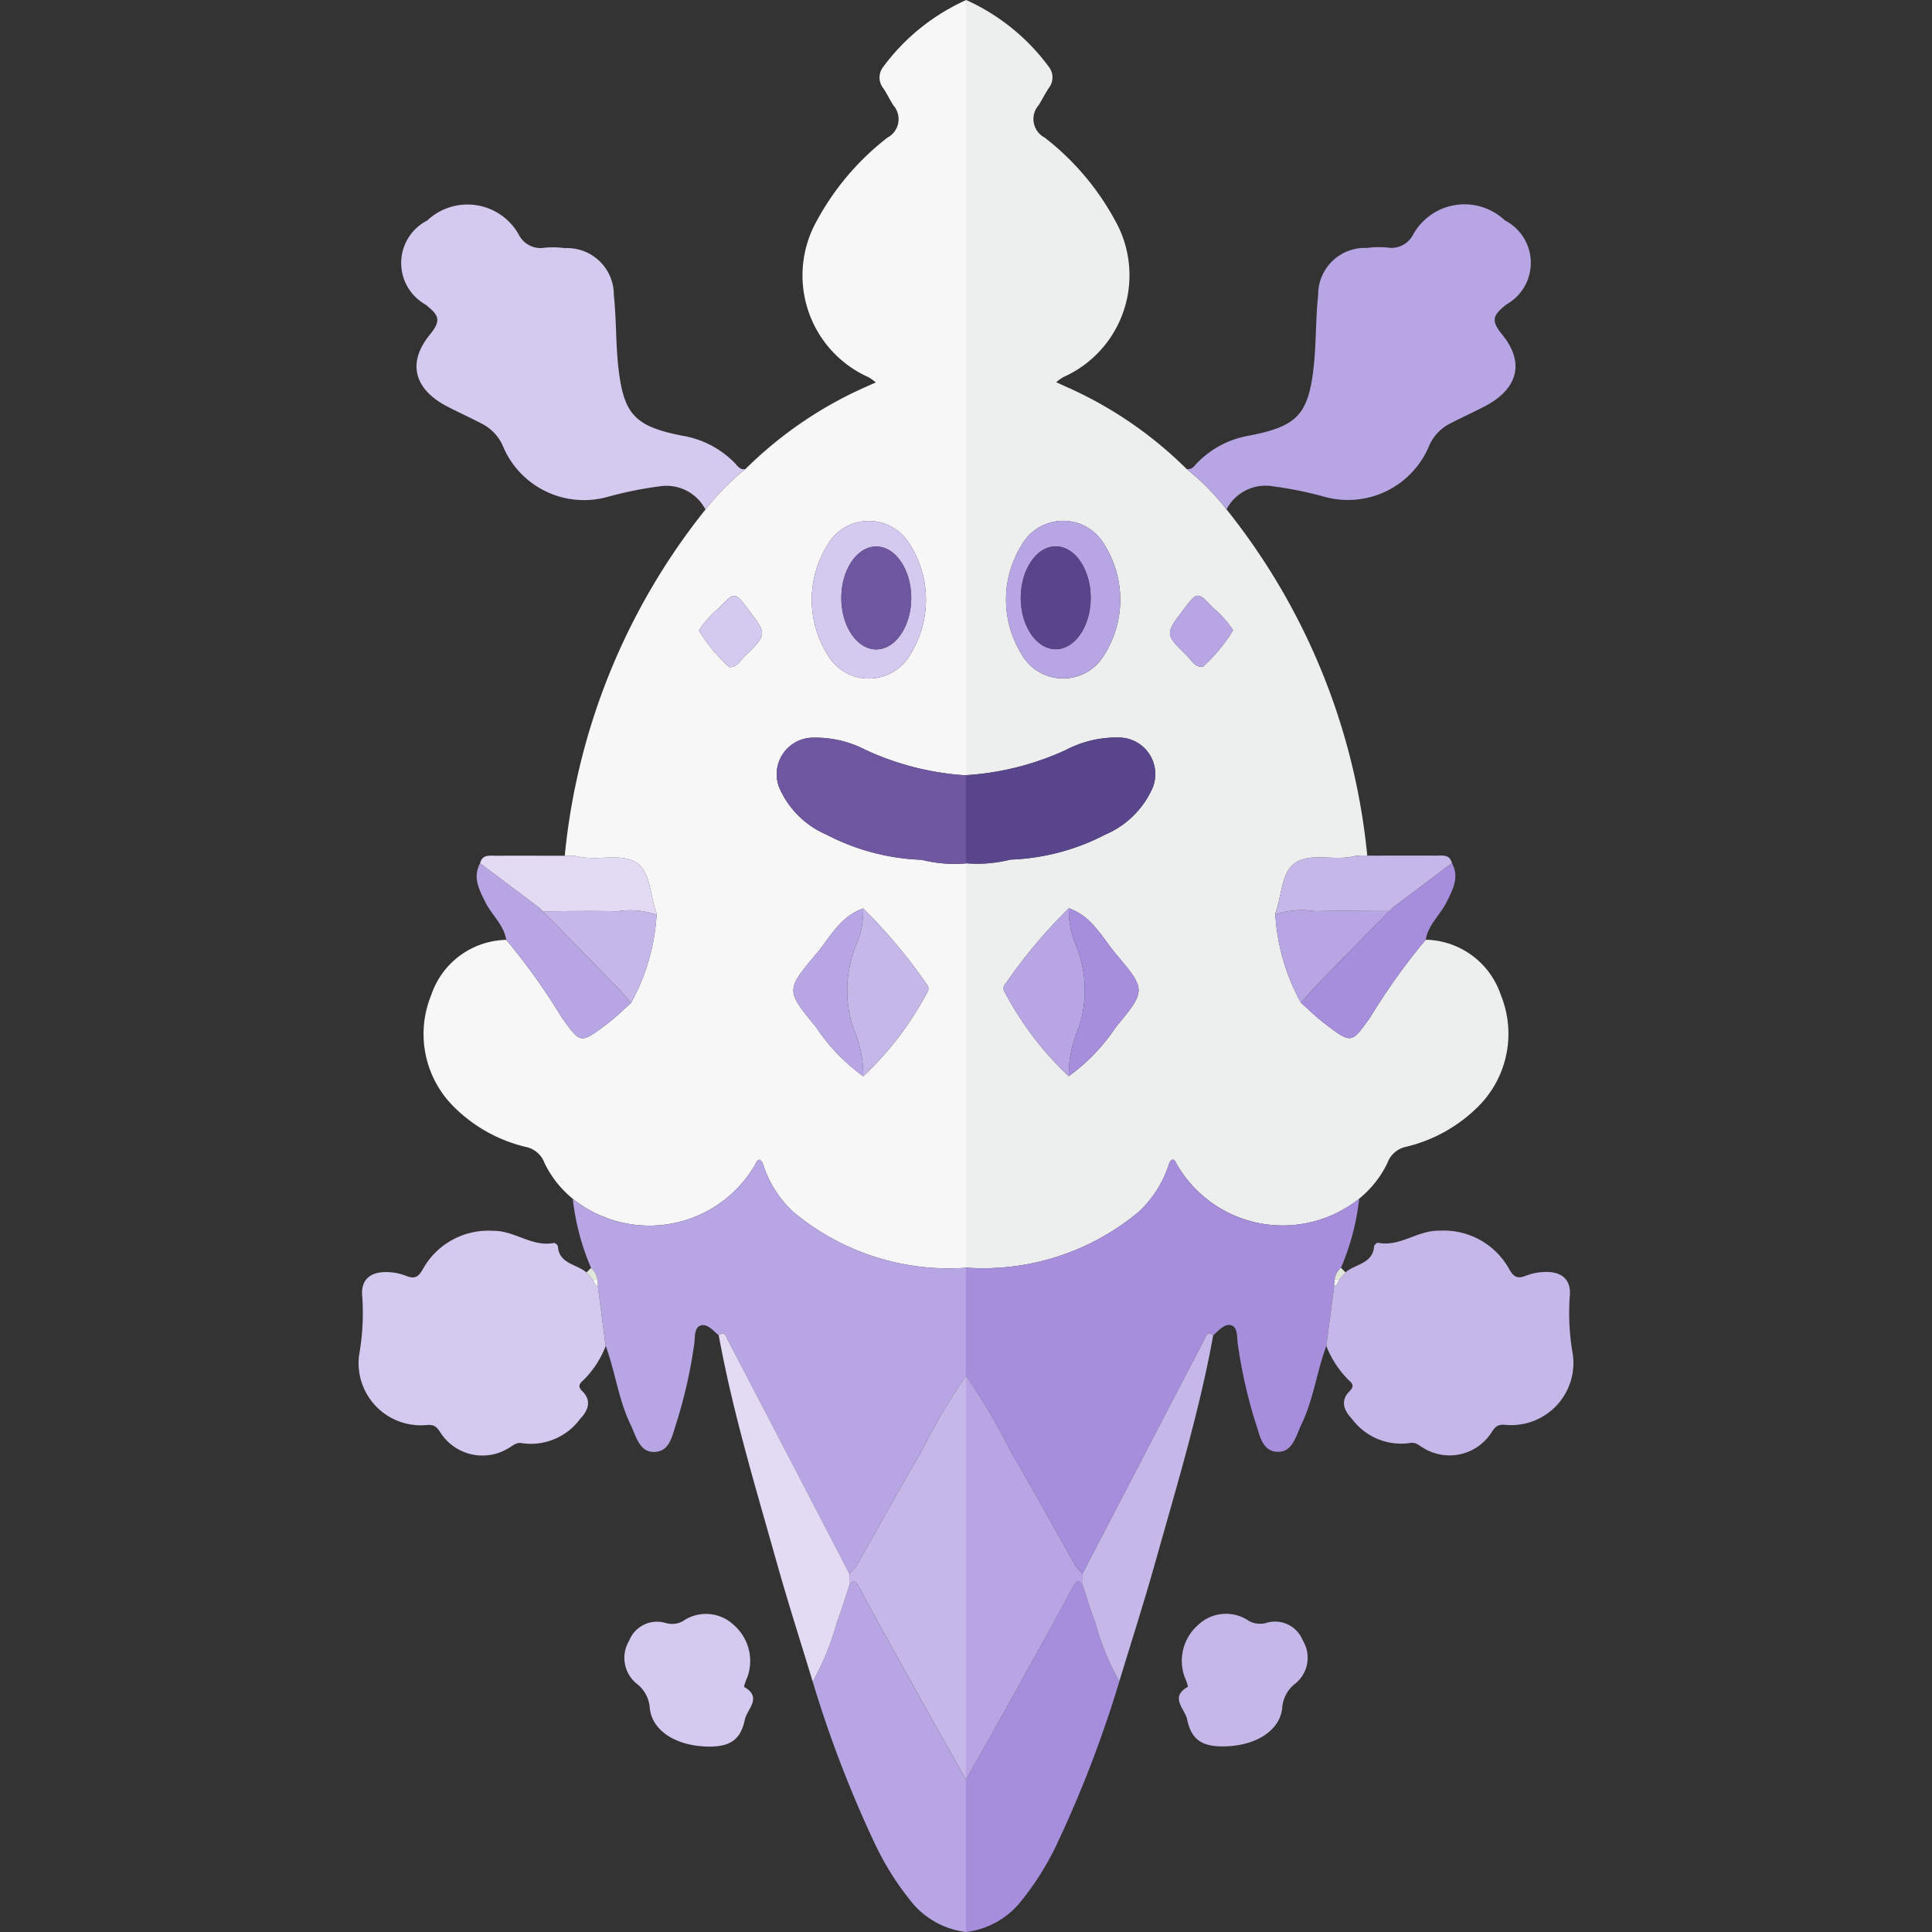 <svg xmlns="http://www.w3.org/2000/svg" viewBox="0 0 32 32"><rect x="0" y="0" width="32" height="32" fill="#333333" stroke="none"/><path d="M19.351 19.31c.032-.095.079-.164.143-.022a2.026 2.026 0 003.019.565 1.722 1.722 0 00.467-.59.423.423 0 01.323-.272 2.51 2.51 0 001.176-.659 1.7 1.7 0 00.378-1.855 1.339 1.339 0 00-1.242-.912 10.395 10.395 0 00-.917 1.281c-.313.437-.306.447-.74.121-.145-.109-.274-.238-.41-.358a3.43 3.43 0 01-.424-1.459.093.093 0 01.001-.03c.114-.292.089-.702.365-.851.262-.14.63-.008.946-.089a.975.975 0 01.21-.008 10.856 10.856 0 00-2.331-5.735 4.064 4.064 0 00-.662-.67 6.652 6.652 0 00-2.023-1.374l-.136-.062a.832.832 0 01.118-.085 1.846 1.846 0 00.863-2.584 4.37 4.37 0 00-1.173-1.384.346.346 0 01-.1-.534c.06-.094.108-.195.17-.287a.284.284 0 00.006-.342A3.476 3.476 0 0016-.001v12.84a4.638 4.638 0 001.656-.418 1.808 1.808 0 01.878-.205.605.605 0 01.556.835 1.5 1.5 0 01-.785.773 3.682 3.682 0 01-1.572.414 2.207 2.207 0 01-.733.06v6.698a4.016 4.016 0 002.862-.926 1.824 1.824 0 00.49-.76zm.252-9.214c.228-.3.23-.302.493-.025a1.647 1.647 0 01.328.368 2.744 2.744 0 01-.504.608c-.132.006-.183-.111-.259-.185-.367-.358-.366-.36-.058-.766zm-1.31.747a.791.791 0 01-1.38-.02 1.71 1.71 0 01.004-1.788.79.79 0 011.38-.007 1.714 1.714 0 01-.004 1.815zm.195 6.162a3.176 3.176 0 01-.786.82 5.271 5.271 0 01-1.06-1.392.107.107 0 01.013-.139 8.54 8.54 0 011.048-1.25c.384.13.553.489.789.767.493.584.487.599-.004 1.194z" fill="#edeeee"/><path d="M17.813 25.933a.82.82 0 00.118.132q1.008-1.94 2.017-3.877c.03-.057.048-.152.147-.07.09-.081.196-.206.305-.165.109.042.084.209.104.323a8.072 8.072 0 00.288 1.276c.072.202.103.491.374.495.246.003.3-.268.39-.456.2-.413.254-.872.412-1.299l.13-.992.008-.107a.31.31 0 01.104-.194 4.024 4.024 0 00.303-1.146 2.026 2.026 0 01-3.02-.565c-.063-.142-.11-.073-.142.022a1.824 1.824 0 01-.489.76 4.016 4.016 0 01-2.862.926v1.79a10.896 10.896 0 01.742 1.256c.364.626.713 1.261 1.071 1.89z" fill="#a78edd"/><path d="M24.952 5.042a.79.79 0 00-.027-1.392.973.973 0 00-1.524.244.404.404 0 01-.423.206 1.442 1.442 0 00-.334.007.773.773 0 00-.811.78c-.043.393-.031.793-.074 1.186-.088.793-.274.986-1.056 1.14a1.573 1.573 0 00-.876.456c-.048.052-.088.116-.174.098a4.064 4.064 0 01.662.67.729.729 0 01.765-.383 6.304 6.304 0 01.864.176 1.455 1.455 0 001.728-.849.748.748 0 01.349-.367c.188-.098.382-.186.571-.284.547-.285.671-.722.286-1.192-.2-.244-.137-.325.074-.496z" fill="#b8a5e4"/><path d="M25.999 21.486c.036-.302-.143-.44-.454-.416a.906.906 0 00-.266.058c-.133.054-.202.035-.28-.104a1.24 1.24 0 00-1.159-.64c-.363-.008-.651.273-1.016.2-.018-.002-.062.035-.064.055-.021.297-.314.294-.474.435l-.106.124c-.02.039-.025.092-.082.102l-.13.992a1.607 1.607 0 00.36.556c.063.058.118.103.026.194-.16.157-.093.321.036.456a1.013 1.013 0 00.96.403c.098-.02.148.037.216.076a.825.825 0 001.139-.253c.06-.09.098-.136.23-.124a1.03 1.03 0 001.117-1.16 3.946 3.946 0 01-.053-.954z" fill="#c6b7e9"/><path d="M17.497 30.561a19.38 19.38 0 001.042-2.71 4.386 4.386 0 01-.404-.996c-.077-.196-.135-.399-.202-.599-.068-.096-.103-.078-.158.023a149.94 149.94 0 01-.966 1.757c-.268.481-.54.96-.809 1.44V32a1.375 1.375 0 00.935-.539 4.669 4.669 0 00.562-.899z" fill="#a78edd"/><path d="M19.948 22.188q-1.01 1.938-2.017 3.877l.002.191c.067.2.125.403.202.6a4.386 4.386 0 00.404.994c.2-.657.41-1.312.596-1.973.35-1.246.727-2.485.96-3.76-.099-.08-.118.014-.147.07zm1.026 4.692a.377.377 0 01-.284-.03.67.67 0 00-.845.064.79.79 0 00-.224.862.897.897 0 01.056.162c-.312.174-.05.366-.014.542.068.326.239.447.588.446.532-.001.942-.25.986-.63a.554.554 0 01.214-.408.55.55 0 00.127-.718.495.495 0 00-.604-.29z" fill="#c6b7e9"/><path d="M23.071 15.03l-.06.06h-.001l-1.244 1.272c-.076.079-.146.165-.218.247.136.12.265.25.41.358.434.326.427.316.74-.121a10.395 10.395 0 01.917-1.281c.04-.249.239-.41.345-.623.102-.207.216-.41.088-.648z" fill="#a78edd"/><path d="M23.781 14.172c-.378-.002-.756 0-1.135 0a.975.975 0 00-.21.008c-.316.081-.684-.052-.946.089-.276.149-.25.559-.365.851a.093.093 0 000 .03 1.298 1.298 0 01.65-.058c.411-.01.823-.002 1.235-.002l.061-.06.977-.736c-.038-.15-.162-.121-.267-.122z" fill="#c6b7e9"/><path d="M22.106 21.193l.074.005.106-.124-.076-.075a.31.31 0 00-.104.194z" fill="#e1e6da"/><path d="M18.534 12.216a1.808 1.808 0 00-.878.205A4.638 4.638 0 0116 12.84v1.458a2.207 2.207 0 00.733-.06 3.682 3.682 0 001.572-.414 1.5 1.5 0 00.785-.773.605.605 0 00-.556-.835z" fill="#58458c"/><path d="M16.917 9.035a1.71 1.71 0 00-.004 1.787.791.791 0 001.38.02 1.714 1.714 0 00.004-1.814.79.79 0 00-1.38.007zm.558 1.718c-.315-.009-.57-.392-.568-.856.002-.464.26-.845.576-.848.317-.002.578.375.582.841.005.48-.264.873-.59.863zm.228 4.291a8.54 8.54 0 00-1.048 1.25.107.107 0 00-.013.14 5.271 5.271 0 001.06 1.39 1.914 1.914 0 01.162-.79 1.972 1.972 0 00-.042-1.374 1.478 1.478 0 01-.119-.616z" fill="#b8a5e4"/><path d="M17.703 15.044a1.478 1.478 0 00.119.616 1.972 1.972 0 01.042 1.374 1.914 1.914 0 00-.162.79 3.176 3.176 0 00.786-.82c.49-.594.497-.61.004-1.193-.236-.278-.405-.637-.789-.767z" fill="#a78edd"/><path d="M21.124 15.15a3.43 3.43 0 00.424 1.46c.072-.083.142-.17.218-.248q.62-.637 1.244-1.272c-.412 0-.824-.008-1.235.002a1.298 1.298 0 00-.65.058zm-1.028-5.079c-.263-.277-.265-.275-.493.025-.308.406-.31.408.058.766.076.074.127.19.26.185a2.744 2.744 0 00.503-.608 1.647 1.647 0 00-.328-.368zm-2.321 16.208c.055-.1.09-.118.158-.023l-.002-.191a.82.82 0 01-.118-.132c-.358-.63-.706-1.265-1.071-1.891A10.896 10.896 0 0016 22.785v6.691c.27-.48.541-.959.809-1.44.325-.584.649-1.169.966-1.757z" fill="#b8a5e4"/><path d="M22.098 21.3c.057-.01.061-.063.082-.102l-.074-.005z" fill="#f5f7f3"/><path d="M23.01 15.09l.061-.06z" fill="#507519"/><path d="M17.483 9.05c-.316.002-.574.383-.576.847-.001.464.253.847.568.856.326.01.595-.382.59-.863-.004-.466-.265-.843-.582-.84z" fill="#58458c"/><path d="M13.138 20.072a4.016 4.016 0 002.862.926v-6.697a2.207 2.207 0 01-.733-.06 3.682 3.682 0 01-1.572-.414 1.5 1.5 0 01-.785-.774.605.605 0 01.556-.835 1.808 1.808 0 01.878.206 4.637 4.637 0 001.656.418V.002a3.476 3.476 0 00-1.378 1.115.284.284 0 00.006.342c.062.092.11.193.17.287a.346.346 0 01-.1.534 4.37 4.37 0 00-1.173 1.384 1.846 1.846 0 00.863 2.585.832.832 0 01.118.085l-.136.061a6.652 6.652 0 00-2.023 1.374 4.064 4.064 0 00-.662.67 10.856 10.856 0 00-2.331 5.736.975.975 0 01.21.008c.316.08.684-.052.946.088.276.149.25.559.365.852a.093.093 0 010 .03 3.43 3.43 0 01-.423 1.459c-.136.12-.265.249-.41.357-.434.326-.427.316-.74-.12a10.395 10.395 0 00-.917-1.282 1.339 1.339 0 00-1.242.913 1.7 1.7 0 00.377 1.855 2.51 2.51 0 001.177.659.423.423 0 01.323.271 1.722 1.722 0 00.467.59 2.026 2.026 0 003.02-.564c.063-.143.11-.073.142.022a1.824 1.824 0 00.489.759zm-.799-9.207c-.076.073-.127.19-.26.185a2.744 2.744 0 01-.503-.608 1.647 1.647 0 01.328-.368c.263-.278.265-.275.493.025.308.405.31.407-.058.766zm1.364-1.835a.79.79 0 011.38.008 1.71 1.71 0 01.004 1.787.791.791 0 01-1.38.02 1.714 1.714 0 01-.004-1.815zm-.195 6.784c.236-.279.405-.637.789-.767a8.54 8.54 0 011.048 1.25.107.107 0 01.013.139 5.271 5.271 0 01-1.06 1.39 3.176 3.176 0 01-.786-.819c-.49-.595-.497-.61-.004-1.193z" fill="#f7f7f7"/><path d="M14.187 25.935a.82.82 0 01-.118.132l-2.017-3.877c-.03-.057-.048-.151-.147-.07-.09-.08-.196-.206-.305-.164-.109.041-.084.208-.104.323a8.072 8.072 0 01-.288 1.275c-.072.203-.103.492-.374.495-.246.004-.3-.268-.391-.455-.199-.413-.253-.873-.41-1.3l-.132-.991-.007-.108a.31.31 0 00-.104-.194 4.024 4.024 0 01-.303-1.145 2.026 2.026 0 003.02-.565c.063-.143.11-.073.142.022a1.824 1.824 0 00.489.759 4.016 4.016 0 002.862.926v1.79a10.896 10.896 0 00-.742 1.256c-.364.626-.713 1.261-1.071 1.891z" fill="#b8a5e4"/><path d="M7.048 5.045a.79.79 0 01.027-1.392.973.973 0 011.523.243.404.404 0 00.423.207 1.442 1.442 0 01.335.007.773.773 0 01.811.78c.043.393.031.792.074 1.186.088.792.274.985 1.056 1.14a1.573 1.573 0 01.876.456c.048.051.088.116.174.097a4.064 4.064 0 00-.662.67.729.729 0 00-.765-.383 6.304 6.304 0 00-.864.176 1.455 1.455 0 01-1.728-.848.748.748 0 00-.349-.367c-.188-.099-.382-.186-.571-.284-.547-.285-.671-.722-.286-1.193.2-.244.137-.325-.074-.495zM6.001 21.488c-.036-.301.143-.439.454-.416a.906.906 0 01.266.058c.133.054.202.036.28-.104a1.24 1.24 0 011.159-.64c.363-.008.651.274 1.016.201.018-.003.062.034.064.055.021.296.314.293.474.434l.106.124c.02.04.025.092.082.103l.13.992a1.607 1.607 0 01-.36.556c-.063.058-.118.102-.026.193.16.157.093.321-.036.456a1.013 1.013 0 01-.96.404c-.098-.02-.148.037-.216.075a.825.825 0 01-1.139-.252c-.06-.09-.098-.136-.23-.124a1.03 1.03 0 01-1.117-1.16 3.946 3.946 0 00.053-.955z" fill="#d4c9ef"/><path d="M14.503 30.564a19.38 19.38 0 01-1.042-2.711 4.386 4.386 0 00.404-.995c.077-.196.135-.4.202-.6.068-.095.103-.077.158.023.317.589.641 1.173.966 1.758.268.481.54.96.809 1.44V32a1.375 1.375 0 01-.935-.539 4.669 4.669 0 01-.562-.898z" fill="#b8a5e4"/><path d="M12.052 22.19q1.01 1.938 2.017 3.877l-.002.192c-.067.2-.125.403-.202.599a4.386 4.386 0 01-.404.995c-.2-.658-.41-1.312-.596-1.974-.35-1.245-.727-2.484-.96-3.76.099-.08.118.014.147.071z" fill="#e3dbf4"/><path d="M11.026 26.882a.377.377 0 00.284-.03.67.67 0 01.845.064.79.79 0 01.224.862.896.896 0 00-.056.162c.312.175.05.367.014.542-.068.327-.239.448-.588.447-.532-.002-.942-.25-.986-.631a.554.554 0 00-.214-.408.55.55 0 01-.127-.717.495.495 0 01.604-.291z" fill="#d4c9ef"/><path d="M8.929 15.033l.06.059h.001l1.244 1.273c.076.078.146.164.218.247-.136.12-.265.249-.41.357-.434.326-.427.316-.74-.12a10.395 10.395 0 00-.917-1.282c-.04-.248-.239-.41-.345-.622-.102-.207-.216-.41-.088-.648z" fill="#b8a5e4"/><path d="M8.219 14.174c.378-.002.756 0 1.135 0a.975.975 0 01.21.009c.316.08.684-.052.946.088.276.149.25.56.365.852a.093.093 0 010 .03 1.298 1.298 0 00-.65-.059c-.411-.01-.823-.002-1.235-.001v-.001l-.061-.06-.977-.735c.038-.151.162-.122.267-.123z" fill="#e3dbf4"/><path d="M9.894 21.195l-.074.005-.106-.124.076-.075a.31.31 0 01.104.194z" fill="#e1e6da"/><path d="M13.466 12.218a1.808 1.808 0 01.878.206 4.637 4.637 0 001.656.418v1.459a2.207 2.207 0 01-.733-.06 3.682 3.682 0 01-1.572-.414 1.5 1.5 0 01-.785-.774.605.605 0 01.556-.835z" fill="#6e57a0"/><path d="M13.703 9.03a1.714 1.714 0 00.004 1.815.791.791 0 001.38-.02 1.71 1.71 0 00-.004-1.787.79.79 0 00-1.38-.008zm.232.863c.004-.466.265-.844.582-.841.316.002.574.383.576.848.001.463-.253.847-.568.856-.326.01-.595-.383-.59-.863z" fill="#d4c9ef"/><path d="M14.297 15.047a8.54 8.54 0 011.048 1.25.107.107 0 01.013.139 5.271 5.271 0 01-1.06 1.39 1.914 1.914 0 00-.162-.79 1.972 1.972 0 01.042-1.374 1.478 1.478 0 00.119-.615z" fill="#c6b7e9"/><path d="M14.297 15.047a1.478 1.478 0 01-.119.615 1.972 1.972 0 00-.042 1.375 1.914 1.914 0 01.162.79 3.176 3.176 0 01-.786-.82c-.49-.595-.497-.61-.004-1.193.236-.279.405-.637.789-.767z" fill="#b8a5e4"/><path d="M10.876 15.153a3.43 3.43 0 01-.424 1.459c-.072-.083-.142-.169-.218-.247q-.62-.638-1.244-1.272c.412 0 .824-.009 1.235.001a1.298 1.298 0 01.65.059z" fill="#c6b7e9"/><path d="M11.904 10.074c.263-.278.265-.275.493.025.308.405.31.407-.058.766-.076.073-.127.19-.26.185a2.744 2.744 0 01-.503-.608 1.647 1.647 0 01.328-.368z" fill="#d4c9ef"/><path d="M14.225 26.281c-.055-.1-.09-.118-.158-.022l.002-.192a.82.82 0 00.118-.132c.358-.63.706-1.265 1.071-1.89A10.896 10.896 0 0116 22.787v6.69c-.27-.48-.541-.958-.809-1.44-.325-.584-.649-1.168-.966-1.757z" fill="#c6b7e9"/><path d="M9.902 21.303c-.057-.01-.061-.064-.082-.103l.074-.005z" fill="#f5f7f3"/><path d="M8.99 15.092l-.061-.06z" fill="#507519"/><path d="M14.517 9.052c.316.002.574.383.576.848.001.463-.253.847-.568.856-.326.01-.595-.383-.59-.863.004-.466.265-.844.582-.841z" fill="#6e57a0"/></svg>